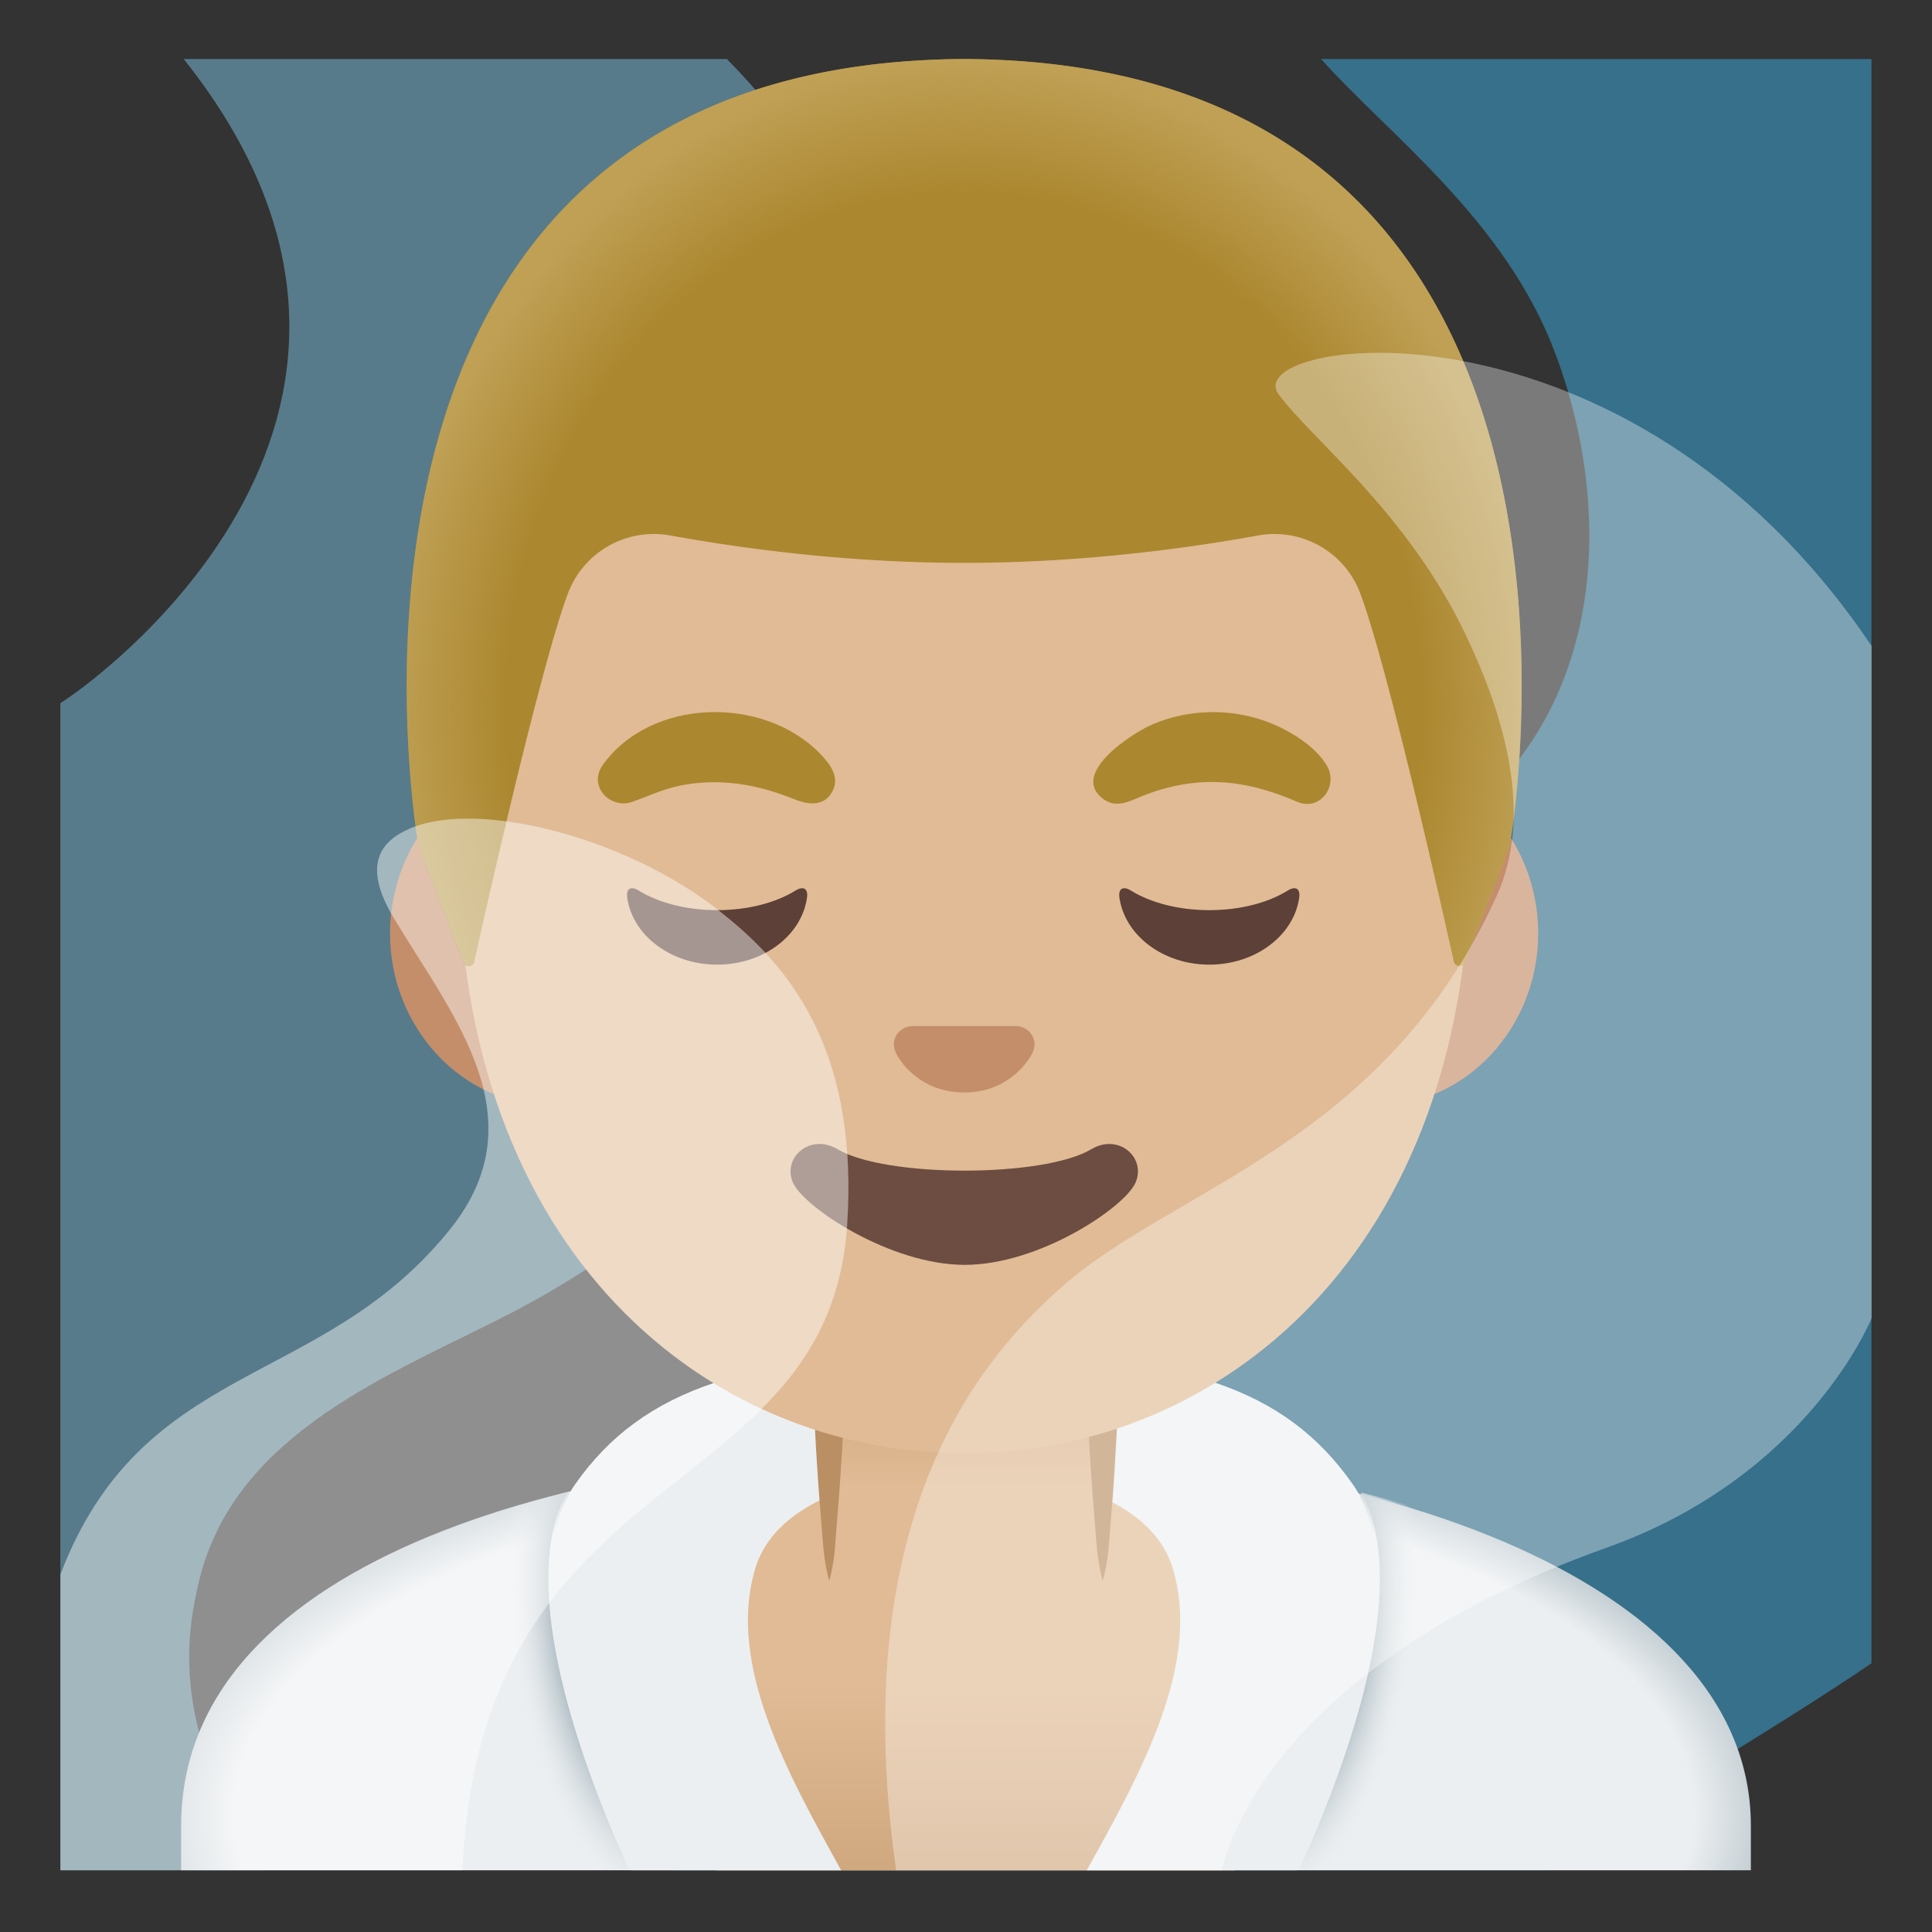<svg xmlns="http://www.w3.org/2000/svg" width="1em" height="1em" viewBox="0 0 128 128"><rect x="0" y="0" width="128" height="128" fill="#333333" stroke="none"/><path fill="#3BBCF7" d="M103.04 23.41c4.24 11.31 3 25-8 32s-22 12-31 21c-4.28 4.28-19.36 20.49-19.38 47.5h57.91c.16-.17.3-.34.46-.5c6.9-4.47 14.13-8.6 20.96-13.21V3.91H87.52c4.6 5.12 12.22 10.69 15.52 19.5" opacity=".45"/><path fill="#83D3F7" d="M4 46.58v77.33h13.54c-3.61-5.52-6.13-11.42-4.5-18.5c2-10 12.01-13.98 20-18c22.56-11.36 27.25-29.5 28-50c.46-12.69-4.17-24.66-12.88-33.5H12.17c19.12 24-6.85 41.92-8.17 42.67" opacity=".45"/><radialGradient id="IconifyId195ac99e25a590abd107536" cx="63.868" cy="7.796" r="55.102" gradientTransform="matrix(1 0 0 -.463 0 123.81)" gradientUnits="userSpaceOnUse"><stop offset=".877" stop-color="#ECEFF1"/><stop offset="1" stop-color="#B0BEC5"/></radialGradient><path fill="url(#IconifyId195ac99e25a590abd107536)" d="M64.13 95.91H64c-25.49.03-52 7.28-52 25.06v2.94h104v-2.94c0-16.75-26.26-25.06-51.87-25.06"/><linearGradient id="IconifyId195ac99e25a590abd107537" x1="64.322" x2="64.322" y1="31.565" y2="1.211" gradientTransform="matrix(1 0 0 -1 0 128)" gradientUnits="userSpaceOnUse"><stop offset=".5" stop-color="#E0BB95"/><stop offset="1" stop-color="#CCA47A"/></linearGradient><path fill="url(#IconifyId195ac99e25a590abd107537)" d="M64.04 95.75c-29.63 0-21.57 19.55-16.57 28.17h34.32c4.63-8.62 11.87-28.17-17.75-28.17"/><path fill="#ECEFF1" d="M50.04 103.91c1.92-6.37 13.37-6.54 12.51-6.36c.53-.07 2.11-.07 2.64 0c-.85-.19 10.59-.01 12.51 6.36c1.92 6.35-2.16 13.62-5.7 20h13.92c4.07-8.93 7.49-20.18 3.7-25.58c-4.48-6.39-11.34-8.67-25.63-8.67s-21.39 2.28-25.88 8.67c-3.79 5.4-.37 16.66 3.7 25.58h13.92c-3.53-6.37-7.6-13.65-5.69-20"/><radialGradient id="IconifyId195ac99e25a590abd107538" cx="84.423" cy="20.398" r="9.304" gradientTransform="matrix(.995 .104 .22 -2.103 -4.04 141.705)" gradientUnits="userSpaceOnUse"><stop offset=".668" stop-color="#B0BEC5"/><stop offset="1" stop-color="#ECEFF1" stop-opacity="0"/></radialGradient><path fill="url(#IconifyId195ac99e25a590abd107538)" d="M89.36 123.84h-3.28c3.92-8.6 7.24-19.36 4.09-24.96c1.24.31 2.46.65 3.64 1.02c1.93 6.72-1.07 16.26-4.45 23.94"/><radialGradient id="IconifyId195ac99e25a590abd107539" cx="753.091" cy="20.398" r="9.304" gradientTransform="matrix(-.995 .104 -.22 -2.103 796.816 72.032)" gradientUnits="userSpaceOnUse"><stop offset=".668" stop-color="#B0BEC5"/><stop offset="1" stop-color="#ECEFF1" stop-opacity="0"/></radialGradient><path fill="url(#IconifyId195ac99e25a590abd107539)" d="M38.39 123.84h3.28c-3.92-8.6-7.24-19.36-4.09-24.96c-1.24.31-2.46.65-3.64 1.02c-1.93 6.72 1.07 16.26 4.45 23.94"/><linearGradient id="IconifyId195ac99e25a590abd107540" x1="64.001" x2="64.001" y1="20.586" y2="38.503" gradientTransform="matrix(1 0 0 -1 0 128)" gradientUnits="userSpaceOnUse"><stop offset=".5" stop-color="#E0BB95"/><stop offset="1" stop-color="#CCA47A"/></linearGradient><path fill="url(#IconifyId195ac99e25a590abd107540)" d="M54.92 89.99v9.98c0 4.51 3.7 8.17 8.26 8.17h1.65c4.56 0 8.26-3.66 8.26-8.17v-9.98z"/><path fill="#BA8F63" d="M54.94 104.73c-.27-.96-.38-1.93-.45-2.89l-.23-2.89c-.14-1.93-.26-3.85-.33-5.78c-.02-.55.41-1.02.97-1.04s1.02.41 1.03.96v.07c-.07 1.93-.19 3.85-.33 5.78l-.23 2.89c-.05.97-.16 1.93-.43 2.9m18.12 0c-.27-.96-.38-1.93-.45-2.89l-.23-2.89c-.14-1.93-.26-3.85-.32-5.78c-.02-.55.41-1.02.96-1.04s1.02.41 1.04.96v.07c-.07 1.93-.19 3.85-.32 5.78l-.23 2.89c-.07.97-.17 1.93-.45 2.9"/><path fill="#C48E6A" d="M91.2 50.43H36.55c-5.89 0-10.71 5.14-10.71 11.41s4.82 11.41 10.71 11.41H91.2c5.89 0 10.71-5.14 10.71-11.41S97.1 50.43 91.2 50.43"/><path fill="#E0BB95" d="M63.88 11.07c-17.4 0-33.52 18.61-33.52 45.4c0 26.64 16.61 39.81 33.52 39.81S97.4 83.1 97.4 56.46c0-26.78-16.12-45.39-33.52-45.39"/><path fill="#6D4C41" d="M72.3 76.14c-3.18 1.89-13.63 1.89-16.81 0c-1.83-1.09-3.7.58-2.94 2.24c.75 1.63 6.44 5.42 11.37 5.42s10.55-3.79 11.3-5.42c.75-1.66-1.09-3.33-2.92-2.24"/><path fill="#C48E6A" d="M67.74 68.06c-.11-.04-.21-.07-.32-.08h-7.08c-.11.01-.22.04-.32.08c-.64.26-.99.92-.69 1.63s1.71 2.69 4.55 2.69s4.25-1.99 4.55-2.69c.3-.71-.05-1.37-.69-1.63"/><path fill="#5D4037" d="M47.51 60.3c-2.06 0-3.9-.5-5.18-1.29c-.55-.34-.87-.14-.77.5c.37 2.48 2.9 4.4 5.95 4.4c3.06 0 5.58-1.92 5.95-4.4c.1-.64-.22-.84-.77-.5c-1.28.79-3.12 1.29-5.18 1.29m32.61 0c-2.06 0-3.9-.5-5.18-1.29c-.55-.34-.87-.14-.77.5c.38 2.48 2.9 4.4 5.95 4.4s5.58-1.92 5.95-4.4c.1-.64-.22-.84-.77-.5c-1.27.79-3.12 1.29-5.18 1.29"/><path fill="#AB872F" d="M39.9 50.73c3.18-4.51 10.66-4.66 14.41-.82c.65.67 1.34 1.53.85 2.5c-.54 1.07-1.65.9-2.56.53c-2.43-.98-4.94-1.42-7.55-.89c-1.13.23-2.1.7-3.17 1.08c-1.44.49-2.91-1.01-1.98-2.4m46.06 2.4c-2.23-.97-4.49-1.53-6.95-1.25c-1.12.13-2.22.42-3.26.83c-.83.33-1.72.86-2.58.28c-2.45-1.69 1.89-4.44 3.17-4.99c2.76-1.19 6.05-1.08 8.72.31c1.06.55 2.21 1.35 2.84 2.4c.79 1.31-.39 3.05-1.94 2.42"/><path fill="#AB872F" d="M63.9 3.91h-.04c-45.44.25-36.13 52.15-36.13 52.15s2.04 5.35 2.97 7.71c.13.34.63.3.71-.05c.97-4.34 4.46-19.73 6.22-24.41a6.08 6.08 0 0 1 6.8-3.83c4.45.81 11.55 1.81 19.37 1.81h.16c7.82 0 14.92-1 19.37-1.81c2.9-.53 5.76 1.08 6.79 3.83c1.75 4.66 5.22 19.96 6.2 24.36c.08.36.58.39.71.05l2.98-7.67c.02 0 9.32-51.89-36.11-52.14"/><radialGradient id="IconifyId195ac99e25a590abd107541" cx="63.879" cy="81.017" r="38.092" gradientTransform="matrix(1 0 0 -1.128 0 138.385)" gradientUnits="userSpaceOnUse"><stop offset=".794" stop-color="#BFA055" stop-opacity="0"/><stop offset="1" stop-color="#BFA055"/></radialGradient><path fill="url(#IconifyId195ac99e25a590abd107541)" d="M100.03 56.05s9.31-51.9-36.13-52.14h-.04c-.71 0-1.4.02-2.08.05c-1.35.06-2.66.16-3.92.31h-.04c-.09.01-.17.03-.26.04c-38.24 4.82-29.83 51.74-29.83 51.74l2.98 7.68c.13.34.62.31.7-.05c.98-4.39 4.46-19.71 6.22-24.37a6.08 6.08 0 0 1 6.8-3.83c4.45.81 11.55 1.81 19.37 1.81h.16c7.82 0 14.92-1 19.37-1.81c2.9-.53 5.76 1.08 6.79 3.83c1.76 4.68 5.25 20.1 6.21 24.42c.08.36.57.39.7.05c.94-2.35 3-7.73 3-7.73"/><path fill="#FFF" d="M48.04 60.66c-6-5-16.19-7.77-20.88-5.77c-2.11.9-3.1 2.56-1.06 5.95c3.94 6.56 9.81 13.44 3.44 20.94C21.04 92.04 9.42 90.16 4 104.31v19.6h26.63c1.25-27.5 24.29-23.94 25.5-42.79c.69-10.69-3.09-16.46-8.09-20.46" opacity=".45"/><path fill="#FFF" d="M124 42.8c-16.29-24.22-42.01-20.4-39.29-16.68c2.16 2.96 8.5 7.79 12.37 15.88c2.58 5.39 4.54 11.94 2.07 17.38C91.7 75.74 77.7 78.74 70.37 85.24c-4.96 4.39-14.41 14.66-11 38.67h21.58s2.23-13.06 25.49-21.37C119.88 97.75 124 87.32 124 87.32z" opacity=".35"/></svg>